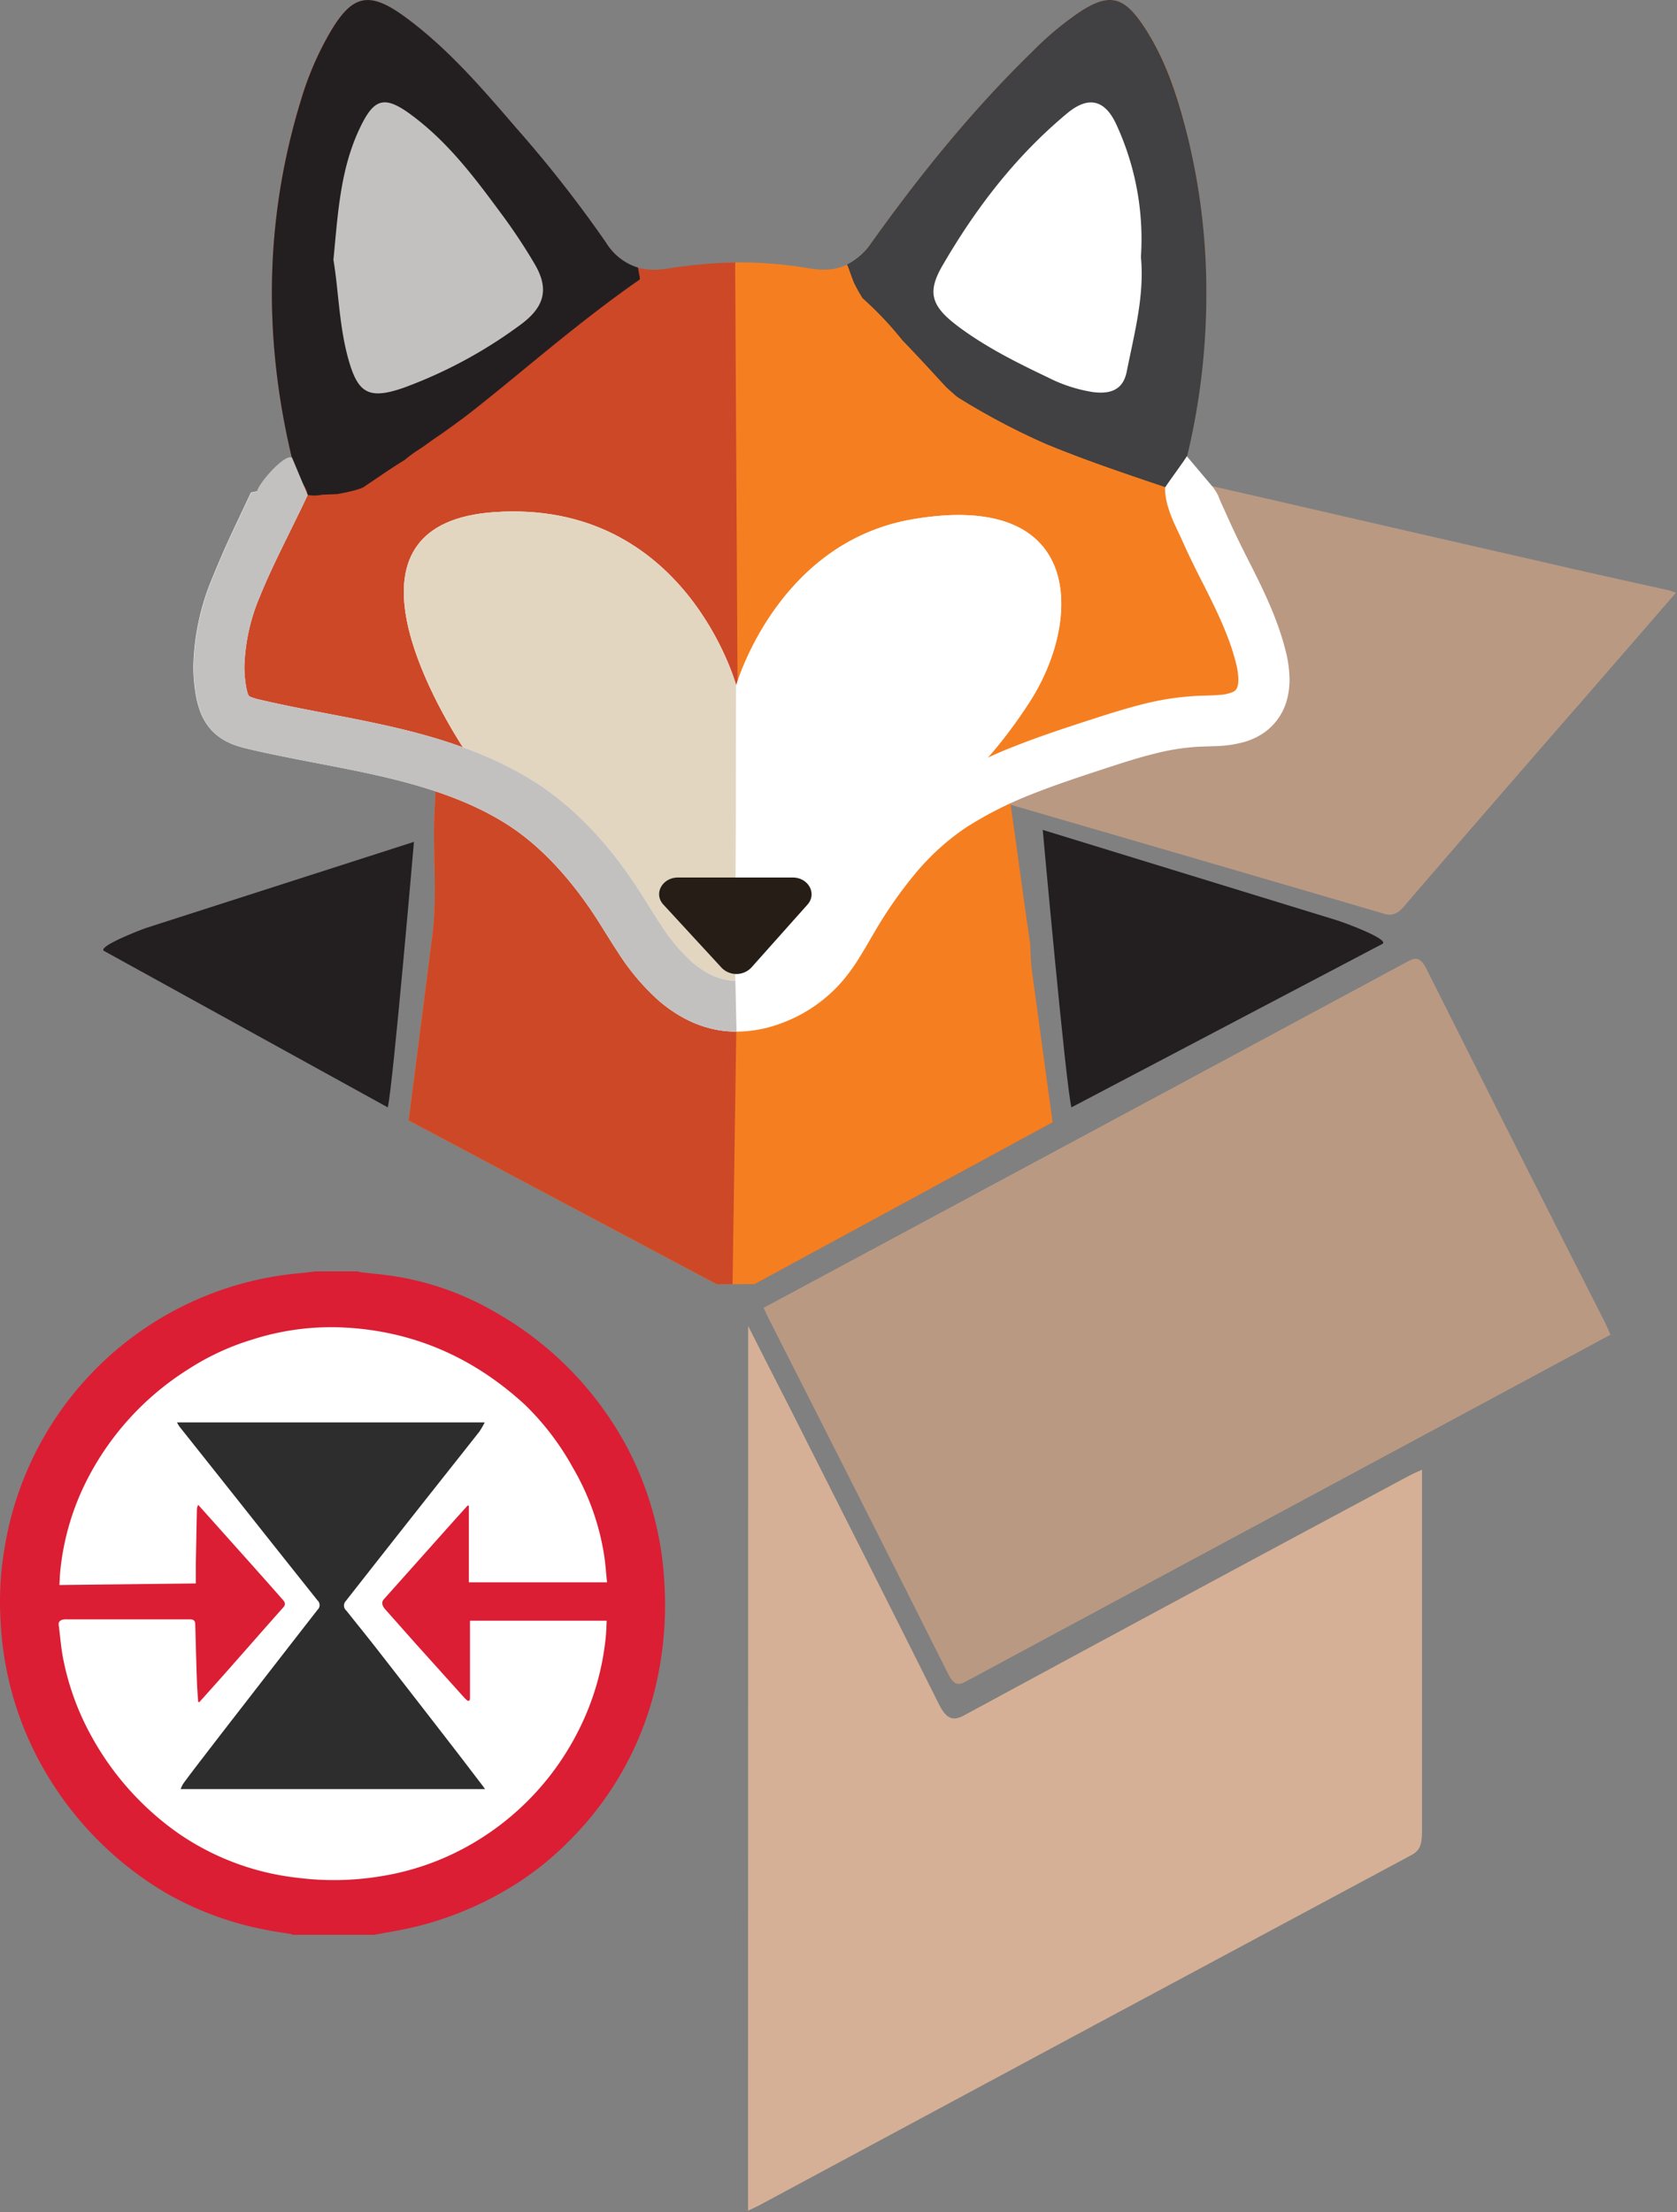 <?xml version="1.0" encoding="UTF-8" standalone="no"?>
<svg
   xmlns:dc="http://purl.org/dc/elements/1.1/"
   xmlns:cc="http://creativecommons.org/ns#"
   xmlns:rdf="http://www.w3.org/1999/02/22-rdf-syntax-ns#"
   xmlns:svg="http://www.w3.org/2000/svg"
   xmlns="http://www.w3.org/2000/svg"
   xmlns:sodipodi="http://sodipodi.sourceforge.net/DTD/sodipodi-0.dtd"
   xmlns:inkscape="http://www.inkscape.org/namespaces/inkscape"
   height="362.681"
   width="275"
   inkscape:version="1.0 (4035a4fb49, 2020-05-01)"
   sodipodi:docname="version 3-edit.svg"
   id="svg89"
   version="1.1"
   viewBox="0 0 275 362.681">
  <rect x="0" y="0" width="275" height="362.681" fill="#808080" stroke="none"/>
  <sodipodi:namedview
     fit-margin-bottom="0"
     fit-margin-right="0"
     fit-margin-left="0"
     fit-margin-top="0"
     inkscape:current-layer="svg89"
     inkscape:window-maximized="0"
     inkscape:window-y="0"
     inkscape:window-x="0"
     inkscape:cy="314.44106"
     inkscape:cx="184.43911"
     inkscape:zoom="1.7752716"
     showgrid="false"
     id="namedview91"
     inkscape:window-height="1010"
     inkscape:window-width="1540"
     inkscape:pageshadow="2"
     inkscape:pageopacity="0"
     guidetolerance="10"
     gridtolerance="10"
     objecttolerance="10"
     borderopacity="1"
     bordercolor="#666666"
     pagecolor="#ffffff" />
  <defs
     id="defs7">
    <style
       id="style2">.cls-1{fill:none;}.cls-2{fill:#f57f20;}.cls-3{fill:#d6b096;}.cls-4{fill:#ba9983;}.cls-5{clip-path:url(#clip-path);}.cls-6{fill:#cd4827;}.cls-7{fill:#f26323;}.cls-8{fill:#2c1e15;}.cls-9{fill:#231f20;}.cls-10{fill:#414042;}.cls-11{fill:#c2c1c0;}.cls-12{fill:#fff;}.cls-13{fill:#e2d6c1;}.cls-14{fill:#261d16;}.cls-15{fill:#db1e34;}.cls-16{fill:#2e2d2d;}</style>
    <clipPath
       transform="translate(0 -49.74)"
       id="clip-path">
      <polygon
         id="polygon4"
         points="159.35,330.06 314.05,246.08 310.02,5.23 13.44,0 1.41,246.08 "
         class="cls-1" />
    </clipPath>
  </defs>
  <circle
     id="circle94"
     r="47.985"
     cy="263.051"
     cx="53.974"
     class="cls-3"
     style="fill:#ffffff;stroke-width:0.805" />
  <g
     transform="matrix(0.757,0,0,0.757,-5.4791834e-4,0.003)"
     data-name="Layer 2"
     id="Layer_2">
    <g
       data-name="Layer 1"
       id="Layer_1-2">
      <path
         id="path9"
         transform="translate(0,-49.74)"
         d="m 157.73,106.6 a 90.33,90.33 0 0 1 17.5,1.25 c 5.83,1 10,-0.49 13.6,-5.59 10.46,-14.63 21.75,-28.62 34.67,-41.2 a 67.9,67.9 0 0 1 10.72,-8.94 c 5.87,-3.74 9,-3.2 13,2.48 5.1,7.32 7.83,15.7 9.92,24.24 a 141,141 0 0 1 4.15,35 149.64,149.64 0 0 1 -5.29,38.91 15.66,15.66 0 0 0 1.8,12.83 119.42,119.42 0 0 1 11.2,25.94 c 2.61,8.4 1.42,10.14 -7.3,11.47 -9.67,1.48 -19.21,3.51 -28.76,5.68 -22.45,5.09 -39.55,17.3 -51.56,36.83 -1.65,2.69 -3.39,5.32 -5.12,8 -4.19,6.4 -10.15,9.6 -16.12,9.61"
         class="cls-2" />
      <path
         id="path11"
         transform="translate(0,-49.74)"
         d="m 162.07,336.93 c 3.16,6.25 6.07,12 9,17.7 10.78,21.37 21.59,42.69 32.29,64.16 1.59,3.18 3,3.8 5.39,2.52 q 48.12,-26.06 96.29,-51.84 c 0.91,-0.49 1.84,-0.88 3,-1.42 V 372 c 0,38.45 0,35.9 0,74.35 0,3 -0.52,4.21 -2.24,5.14 q -70.5,37.77 -141,75.71 c -0.84,0.46 -1.71,0.84 -2.75,1.34 z"
         class="cls-3" />
      <path
         id="path13"
         transform="translate(0,-49.74)"
         d="m 165.41,333 35.66,-19.16 q 52,-27.93 104,-55.92 c 1.72,-0.93 2.73,-0.73 3.95,1.71 q 19.25,38.37 38.65,76.53 c 0.37,0.74 0.7,1.54 1.2,2.65 l -19.71,10.61 q -60,32.25 -120,64.54 c -1.65,0.89 -2.59,0.67 -3.77,-1.69 Q 185.92,373.48 166.3,334.9 c -0.25,-0.51 -0.46,-1 -0.89,-1.9 z"
         class="cls-4" />
      <path
         id="path15"
         transform="translate(0,-49.74)"
         d="m 361.38,177.56 c -9.06,-2 -18.13,-4 -27.19,-6.11 q -29.87,-6.82 -59.73,-13.71 l -12,-2.73 c 1,11 5.37,21.18 10.84,30.73 3.73,6.51 9.68,16.39 0.7,21.56 -3.29,1.89 -7.35,2.21 -11,2.55 a 108.5,108.5 0 0 0 -14.9,2.16 c -6.45,1.5 -12.74,3.57 -19.11,5.37 -4.84,1.36 -9.64,2.82 -13.82,5.56 l 10.52,3.06 q 37.09,10.78 74.18,21.65 c 1.61,0.47 2.82,0.07 4.16,-1.48 q 19.89,-23.1 39.88,-46 l 19.14,-22.05 c -0.96,-0.33 -1.31,-0.48 -1.67,-0.56 z"
         class="cls-4" />
      <g
         id="g61"
         clip-path="url(#clip-path)"
         class="cls-5">
        <path
           id="path17"
           transform="translate(0,-49.74)"
           d="m 160.14,263.07 c -6,0 -12,-3.18 -16.23,-9.56 -1.75,-2.62 -3.54,-5.23 -5.15,-7.94 C 126.46,224.89 108,213.09 84.84,208 c -8.9,-1.95 -17.83,-3.7 -26.85,-5.08 -8.24,-1.26 -9.12,-2.91 -6.92,-10.8 a 102.67,102.67 0 0 1 10.76,-25.57 c 3,-4.94 3.39,-9.73 2,-15.21 C 57,124.54 57.07,97.8 65.22,71.23 a 67.14,67.14 0 0 1 6.3,-14.56 c 4.79,-8.09 8.45,-8.9 16,-3.4 9.39,6.8 16.85,15.57 24.35,24.28 a 268.5,268.5 0 0 1 19.37,24.73 c 3.45,5.1 7.77,6.6 13.65,5.58 a 112,112 0 0 1 14.36,-1.29"
           class="cls-6" />
        <path
           id="path19"
           transform="translate(0,-49.74)"
           d="m 72.23,111.08 c 1.19,8.23 1.22,17.22 3.53,25.93 2,7.53 4.5,8.84 11.74,5.94 9.19,-3.68 17.27,-9.16 24.92,-15.35 5.5,-4.46 6.66,-8.95 3.45,-15.3 a 143.26,143.26 0 0 0 -7.45,-13 C 102.68,90.38 96.9,81.41 88.62,74.56 83.38,70.28 81.11,71 78.33,77.4 c -4.61,10.54 -5.06,21.84 -6.1,33.68 z"
           class="cls-6" />
        <path
           id="path21"
           transform="translate(0,-49.74)"
           d="M 247.15,110.42 A 77,77 0 0 0 242,77.71 c -2.51,-6.51 -6.11,-7.54 -10.81,-3 -11.4,10.92 -20,24 -27,37.95 -3.33,6.59 -2.38,10 3.26,14.92 5.91,5.13 12.68,9.06 19.53,12.8 a 29.66,29.66 0 0 0 9.73,3.68 c 4.13,0.63 6.68,-0.73 7.43,-5.1 1.57,-9.49 3.86,-18.88 3.01,-28.54 z"
           class="cls-6" />
        <path
           id="path23"
           transform="translate(0,-49.74)"
           d="m 159.88,256.89 c 6.89,0.08 13,-5.48 12.86,-11.78 -0.09,-5.39 -5.36,-9.62 -12.28,-9.84 -7.16,-0.23 -13.13,4.32 -13.13,10 0,6.03 5.94,11.54 12.55,11.62 z"
           class="cls-6" />
        <path
           id="path25"
           transform="translate(0,-49.74)"
           d="m 108.79,177.45 c -2.2,0 -3.4,0.6 -3.42,2 0,2 1.47,2.24 3,2.59 8.58,1.94 17.05,4.21 24.53,9.13 1.46,1 3,3 4.7,1.07 1.88,-2.16 -0.5,-3.65 -1.83,-4.9 -7.55,-7.15 -17,-9.29 -26.98,-9.89 z"
           class="cls-6" />
        <path
           id="path27"
           transform="translate(0,-49.74)"
           d="m 212,177.36 c -2.61,0.26 -4.61,0.36 -6.58,0.66 -8.37,1.3 -16.12,4 -22.11,10.38 -1.06,1.14 -2.15,2.38 -0.85,3.88 1.13,1.3 2.41,0.55 3.53,-0.26 7.74,-5.59 16.73,-8 25.83,-10 1.59,-0.36 3.2,-0.82 3,-2.6 -0.2,-1.78 -1.91,-2.01 -2.82,-2.06 z"
           class="cls-6" />
        <path
           id="path29"
           transform="translate(0,-49.74)"
           d="m 232.23,323.65 a 650.5,650.5 0 0 1 -147.93,0 c 0.85,-6 1.74,-12.09 2.53,-18.15 q 3.35,-25.77 6.62,-51.56 c 1.57,-10.24 0,-20.76 0.84,-31.07 a 11.06,11.06 0 0 1 0.3,-2.88 c 0.27,-0.7 0.21,-0.63 1.08,-0.46 a 20.69,20.69 0 0 1 2.06,0.52 50.78,50.78 0 0 1 7.69,3.31 c 5.24,2.6 10.59,5.28 14.61,9.53 4.02,4.25 8.54,9.08 11.45,14.05 2.91,4.97 7.81,12.72 12.25,16.34 9.06,7.38 20.68,8.26 29.45,2.72 a 25.89,25.89 0 0 0 8.13,-7.44 c 6.17,-9 9.06,-15.08 14.93,-20.73 4.32,-4.14 16.22,-14.59 22.22,-16.75 1.43,9.17 3.28,23.94 4.67,32.86 0.12,2 0.12,4 0.38,5.94 q 4.34,31.89 8.72,63.77 z"
           class="cls-7" />
        <path
           id="path31"
           transform="translate(0,-49.74)"
           d="m 108.79,177.45 c 10,0.6 19.43,2.74 27,9.86 1.33,1.25 3.71,2.74 1.83,4.9 -1.67,1.93 -3.24,-0.11 -4.7,-1.07 -7.48,-4.92 -16,-7.19 -24.53,-9.13 -1.54,-0.35 -3,-0.6 -3,-2.59 0,-1.37 1.2,-2.02 3.4,-1.97 z"
           class="cls-8" />
        <path
           id="path33"
           transform="translate(0,-49.74)"
           d="m 212,177.36 c 0.93,0 2.7,0.26 2.86,2.06 0.16,1.8 -1.45,2.24 -3,2.6 -9.1,2 -18.09,4.41 -25.83,10 -1.12,0.81 -2.4,1.56 -3.53,0.26 -1.3,-1.5 -0.21,-2.74 0.85,-3.88 6,-6.41 13.74,-9.08 22.11,-10.38 1.91,-0.3 3.91,-0.4 6.54,-0.66 z"
           class="cls-8" />
        <path
           id="path35"
           transform="translate(0,-49.74)"
           d="m 232.23,323.65 a 652.83,652.83 0 0 1 -72.1,4.22 653.31,653.31 0 0 1 -75.83,-4.22 c 0.85,-6 1.74,-12.09 2.53,-18.15 q 3.35,-25.77 6.62,-51.56 c 1.57,-10.24 0,-20.76 0.84,-31.07 a 11.06,11.06 0 0 1 0.3,-2.88 c 0.27,-0.7 0.21,-0.63 1.08,-0.46 a 20.69,20.69 0 0 1 2.06,0.52 50.78,50.78 0 0 1 7.69,3.31 c 5.24,2.6 10.59,5.28 14.61,9.53 4.02,4.25 8.54,9.08 11.45,14.05 2.91,4.97 7.81,12.72 12.25,16.34 a 27,27 0 0 0 16.4,6.29 23.25,23.25 0 0 0 13.05,-3.57 25.89,25.89 0 0 0 8.13,-7.44 c 6.17,-9 9.06,-15.08 14.93,-20.73 4.32,-4.14 16.22,-14.59 22.22,-16.75 1.43,9.17 3.28,23.94 4.67,32.86 0.12,2 0.12,4 0.38,5.94 q 4.34,31.89 8.72,63.77 z"
           class="cls-2" />
        <path
           id="path37"
           transform="translate(0,-49.74)"
           d="M 158.69,327.87 A 628.87,628.87 0 0 1 84.3,323.65 c 0.85,-6 1.74,-12.09 2.53,-18.15 q 3.35,-25.77 6.62,-51.56 c 1.57,-10.24 0,-20.76 0.84,-31.07 a 11.06,11.06 0 0 1 0.3,-2.88 c 0.27,-0.7 0.21,-0.63 1.08,-0.46 a 20.69,20.69 0 0 1 2.06,0.52 50.78,50.78 0 0 1 7.69,3.31 c 5.24,2.6 10.59,5.28 14.61,9.53 4.02,4.25 8.54,9.08 11.45,14.05 2.91,4.97 7.81,12.72 12.25,16.34 5,4.07 10.17,6.14 15.82,6.27"
           class="cls-6" />
        <path
           id="path39"
           transform="translate(0,-49.74)"
           d="m 73.05,156.75 c 3.7,-0.64 5.7,-1.35 6,-1.72 3.81,-2.52 4.73,-3.27 8.62,-5.68 2.08,-1.74 3.08,-2.18 4.62,-3.31 1.08,-0.79 2.18,-1.55 3.29,-2.3 q 2.53,-1.78 5,-3.63 c 1.33,-1 2.33,-1.79 4.8,-3.77 4.84,-3.88 9.6,-7.87 14.42,-11.77 6.12,-4.95 12.33,-9.82 18.79,-14.3 v -0.07 c 0,-0.18 0,-0.32 0,-0.43 l -0.18,-0.89 c -0.08,-0.4 -0.14,-0.79 -0.19,-1.18 a 12.39,12.39 0 0 1 -6.94,-5.42 268.5,268.5 0 0 0 -19.37,-24.73 c -7.5,-8.71 -15,-17.48 -24.35,-24.28 -7.6,-5.5 -11.26,-4.69 -16,3.4 a 67.14,67.14 0 0 0 -6.3,14.56 c -8.19,26.57 -8.26,53.31 -1.43,80.11 0.47,1.87 2.75,3.86 2.77,5.59 a 8.41,8.41 0 0 0 3.2,-0.05"
           class="cls-9" />
        <path
           id="path41"
           transform="translate(0,-49.74)"
           d="m 78.33,77.4 c 2.78,-6.36 5,-7.12 10.29,-2.79 8.28,6.85 14.06,15.82 19.8,24.74 a 143.26,143.26 0 0 1 7.45,13 c 3.21,6.35 2,10.84 -3.45,15.3 -7.65,6.19 -15.73,11.67 -24.92,15.35 -7.24,2.9 -9.73,1.59 -11.74,-5.94 -2.31,-8.71 -2.34,-17.7 -3.53,-25.93 1.04,-11.89 1.49,-23.19 6.1,-33.73 z"
           class="cls-9" />
        <path
           id="path43"
           transform="translate(0,-49.74)"
           d="m 185,111 a 37,37 0 0 0 1.85,3.32 74.6,74.6 0 0 1 8.63,9.12 c 3.21,3.3 6.31,6.72 9.47,10.13 0.22,0.2 0.43,0.41 0.65,0.6 l 1.49,1.32 0.55,0.4 a 152,152 0 0 0 17.34,9.29 c 0.34,0.16 2,0.89 2.3,1 q 1.38,0.57 2.76,1.11 3.66,1.44 7.36,2.77 c 4.67,1.69 9.37,3.28 14.08,4.87 l 4,1.36 a 18.83,18.83 0 0 1 0.59,-3.5 149.64,149.64 0 0 0 5.25,-38.88 141,141 0 0 0 -4.15,-35 C 255,70.3 252.3,61.92 247.2,54.6 c -4,-5.68 -7.11,-6.22 -13,-2.48 a 67.9,67.9 0 0 0 -10.72,8.94 c -12.92,12.58 -24.21,26.57 -34.67,41.2 a 14.17,14.17 0 0 1 -5.31,4.77 c 0.22,0.51 0.42,1 0.59,1.55 0.29,0.79 0.57,1.59 0.91,2.42 z"
           class="cls-10" />
        <path
           id="path45"
           transform="translate(0,-49.74)"
           d="m 204.13,112.63 c 7.06,-14 15.62,-27 27,-37.95 4.7,-4.51 8.3,-3.48 10.81,3 a 77,77 0 0 1 5.19,32.71 c 0.8,9.66 -1.44,19 -3.07,28.51 -0.75,4.37 -3.3,5.73 -7.43,5.1 a 29.66,29.66 0 0 1 -9.73,-3.68 c -6.85,-3.74 -13.62,-7.67 -19.53,-12.8 -5.62,-4.87 -6.57,-8.3 -3.24,-14.89 z"
           class="cls-10" />
        <path
           id="path47"
           transform="translate(0,-49.74)"
           d="m 77.86,148.89 a 29.16,29.16 0 0 0 12.6,-3.66 c 2,-1.17 3.6,-2.84 5.49,-4.13 a 47.66,47.66 0 0 1 6,-3 c 8.41,-4.14 13.12,-12.93 18.24,-20.38 l -13.71,-1.79 0.32,1 v -4 c 0.36,-1.42 -2.59,2.42 -2.72,2.61 a 11.29,11.29 0 0 0 -1.61,5.78 c -0.57,9.64 14.44,9.61 15,0 l 0.06,-1 -1,3.79 c 0.88,-1.58 2.8,-2.62 3.73,-4.32 a 9.79,9.79 0 0 0 0.71,-7.78 c -2.07,-6.38 -10,-7.12 -13.71,-1.79 -3.71,5.33 -6.91,12.14 -12.86,15 a 50.62,50.62 0 0 0 -9,5.34 c -2.35,1.76 -4.45,3.13 -7.48,3.39 -9.54,0.83 -9.63,15.84 0,15 z"
           class="cls-9" />
        <path
           id="path49"
           transform="translate(0,-49.74)"
           d="m 70.72,140 c 7,0.06 17.81,-0.19 15.65,-10.45 -1.64,-7.8 -5.5,-15.71 -8.17,-23.23 l -12.54,7.3 c 7.77,8.35 22,21.17 34.39,17.18 5.47,-1.76 13.66,-5.26 15.77,-11 2.24,-6 -0.85,-14.69 -1.84,-20.82 l -13.71,5.78 c 0.81,1.32 1,1.41 0.52,0.28 l 13.71,-1.8 c -4,-8 -8.92,-16 -11.46,-24.54 -2.34,-7.88 -6.14,-14.59 -15.26,-15.1 -9.64,-0.54 -9.61,14.46 0,15 -1.45,-0.08 -0.28,-0.42 0,1.16 a 29.26,29.26 0 0 0 1,3.66 64.57,64.57 0 0 0 3.52,8.88 c 2.94,6.23 6.16,12.35 9.25,18.51 2.87,5.73 12.3,4.33 13.71,-1.79 1,-4.17 0.59,-8.32 -2,-11.83 -5.15,-6.89 -15.1,-2.83 -13.71,5.78 0.17,1 1.77,12.48 2,12.47 q 2.59,-3.81 -0.38,-1.73 l -2.91,1.46 c -1.14,0.57 -2.43,1.47 -3.64,1.4 -2.69,-0.15 -6.94,-3.79 -9.11,-5.31 a 58.56,58.56 0 0 1 -9.23,-8.29 c -5,-5.32 -15.07,0.18 -12.54,7.3 2.71,7.6 6.33,15.38 8.18,23.23 v -4 l -0.23,0.72 5.24,-5.24 c -1.78,0.48 -4.36,0 -6.2,0 -9.66,-0.09 -9.67,14.91 0,15 z"
           class="cls-9" />
        <path
           id="path51"
           transform="translate(0,-49.74)"
           d="m 202.12,117.57 c 2.24,0.49 4.16,1.89 6,3.2 a 111.94,111.94 0 0 0 32.94,15.68 c -2.43,2.11 -6.18,1 -9,-0.47 a 60.62,60.62 0 0 1 -11.13,-7.29"
           class="cls-10" />
        <path
           id="path53"
           transform="translate(0,-49.74)"
           d="m 200.13,124.8 c 3.1,1 5.87,3.61 8.61,5.33 a 111.45,111.45 0 0 0 9.89,5.54 127.52,127.52 0 0 0 20.48,8 l -1.8,-13.7 c -1.5,1 -9.54,-5.35 -11.09,-6.59 -3.18,-2.55 -7.49,-3 -10.61,0 -2.65,2.59 -3.15,8.08 0,10.61 7.58,6.07 19.39,15.26 29.27,8.93 5.43,-3.48 4.53,-11.84 -1.79,-13.71 a 106,106 0 0 1 -20,-8.1 c -6.36,-3.4 -12.08,-8.57 -19,-10.78 -9.22,-3 -13.16,11.52 -4,14.46 z"
           class="cls-10" />
        <path
           id="path55"
           transform="translate(0,-49.74)"
           d="m 242.57,127.43 q -2.17,-23.07 -5.57,-46 c -0.46,-3.14 -1.12,-6.58 -3.61,-8.54 q -13.71,14.73 -26.08,30.65 c -1.06,1.36 -2.17,3.07 -1.58,4.69 0.54,1.47 2.21,2.13 3.69,2.63 a 131.59,131.59 0 0 1 26.88,12.76 146.85,146.85 0 0 1 -10.57,-22.67 12.14,12.14 0 0 1 -1,-5.31 c 0.2,-1.81 1.41,-3.65 3.21,-3.95 -1.48,6.15 -10.35,9 -10.37,15.36 a 98,98 0 0 0 23.54,-3.34 2.39,2.39 0 0 0 2.07,-3.07 l -0.26,-9.25"
           class="cls-10" />
        <path
           id="path57"
           transform="translate(0,-49.74)"
           d="m 250.07,127.43 q -1.56,-16.35 -3.69,-32.62 c -1.17,-8.84 -0.82,-20.61 -7.68,-27.24 -2.83,-2.73 -7.81,-3 -10.61,0 q -8.47,9.15 -16.47,18.71 -4.29,5.16 -8.43,10.43 c -2.2,2.81 -4.61,5.57 -5,9.29 -0.85,8.7 6.74,11.07 13.34,13.57 a 125.26,125.26 0 0 1 21,10.52 c 6.52,4 13.88,-3.87 10.26,-10.27 -2.2,-3.89 -4.27,-7.85 -6.14,-11.92 -0.85,-1.85 -1.65,-3.71 -2.4,-5.61 -0.43,-1.11 -0.86,-2.22 -1.27,-3.34 q -0.32,-3.67 -3.07,0 l -9.22,-9.23 c -0.8,2.5 -4.13,4.42 -5.83,6.35 A 18,18 0 0 0 210,107 c -0.34,4 3.71,7.61 7.5,7.5 8.39,-0.24 17.5,-1 25.53,-3.61 9.06,-3 7.54,-11.79 7.32,-19.55 -0.28,-9.64 -15.28,-9.68 -15,0 0.1,3.48 0.36,7 0.21,10.49 l 1,-3.78 q 4.65,-2.5 0.69,-1.17 l -1.78,0.43 q -3.14,0.72 -6.3,1.23 a 93.37,93.37 0 0 1 -11.69,1 L 225,107 c 0.1,-1.16 3.71,-3.61 4.56,-4.47 a 22,22 0 0 0 5.54,-8.9 c 1.61,-5.06 -3.88,-11.36 -9.22,-9.23 -9.08,3.64 -9.92,11.8 -6.79,20.17 a 160.9,160.9 0 0 0 10.7,22.79 l 10.26,-10.27 a 140.53,140.53 0 0 0 -14.66,-7.88 q -3.67,-1.68 -7.43,-3.18 c -1.08,-0.44 -2.17,-0.86 -3.27,-1.27 -0.82,-0.31 -1.64,-0.61 -2.47,-0.89 -1.12,-0.53 -1.13,-0.35 0,0.53 l 1,3.78 c 0,0 1.27,-1.78 1.75,-2.4 1,-1.26 2,-2.5 3,-3.75 Q 221.28,98 224.7,94 c 4.54,-5.37 9.22,-10.61 14,-15.77 h -10.61 c 2,1.92 1.86,6.41 2.23,9 q 1,6.66 1.8,13.32 1.68,13.41 2.95,26.88 c 0.92,9.52 15.92,9.62 15,0 z"
           class="cls-10" />
        <path
           id="path59"
           transform="translate(0,-49.74)"
           d="m 90.07,103 c -3.74,-3.15 -3.3,-7.62 -2.95,-12.13 0.19,-2.36 0.43,-4.73 0.65,-7.09 0.11,-1.24 -0.09,-5.39 0.8,-6.39 l -7.3,1.93 q -2.58,-1.74 -0.52,0.82 l 0.86,1.52 c 0.84,1.52 1.64,3.08 2.39,4.65 a 79.35,79.35 0 0 1 4.06,10.39 c 2.15,6.74 2.78,13.92 6,20.28 v -7.57 l 1.41,-1.58 3.79,-1 -0.93,-0.07 3.78,1 C 99.35,105.9 99.7,100.1 99.43,97.3 A 21.67,21.67 0 0 0 94.49,84.62 c -2.59,-3.16 -7.91,-2.64 -10.6,0 -3.13,3.06 -2.56,7.49 0,10.6 1.15,1.4 0.68,4.69 0.83,6.34 a 29,29 0 0 0 2.15,9.37 c 2.47,5.62 7.28,12.44 14.38,10.61 a 9.21,9.21 0 0 0 6.52,-6.34 c 1,-3.51 -1.36,-6.73 -2.16,-10 -1.7,-7.1 -3.35,-13.93 -6.17,-20.7 -2.39,-5.74 -5.3,-14.16 -10.43,-18 -7,-5.3 -13.41,1.41 -15.06,8.15 a 91,91 0 0 0 -2.06,20.5 c 0,7 2.08,14 7.56,18.55 7.35,6.17 18,-4.39 10.6,-10.6 z"
           class="cls-9" />
      </g>
      <path
         id="path63"
         transform="translate(0,-49.74)"
         d="m 72.23,106 c 1,-10.3 1.49,-20.13 6.1,-29.3 2.78,-5.53 5,-6.2 10.29,-2.43 8.28,6 14.06,13.76 19.8,21.52 a 122.57,122.57 0 0 1 7.45,11.21 c 3.21,5.52 2,9.43 -3.45,13.31 A 100.73,100.73 0 0 1 87.5,133.7 c -7.24,2.52 -9.73,1.38 -11.74,-5.17 C 73.45,121 73.42,113.14 72.23,106 Z"
         class="cls-11" />
      <path
         id="path65"
         transform="translate(0,-49.74)"
         d="m 247.15,105.41 c 0.8,8.4 -1.44,16.57 -3.07,24.8 -0.75,3.79 -3.3,5 -7.43,4.43 a 32.55,32.55 0 0 1 -9.73,-3.2 c -6.85,-3.25 -13.62,-6.67 -19.53,-11.13 -5.64,-4.27 -6.59,-7.25 -3.26,-13 7.06,-12.17 15.62,-23.51 27,-33 4.7,-3.92 8.3,-3 10.81,2.64 a 59.21,59.21 0 0 1 5.21,28.46 z"
         class="cls-12" />
      <path
         id="path67"
         transform="translate(0,-49.74)"
         d="m 115.56,222.94 c -2.43,-1.4 -14.14,-9.49 -15.63,-11.87 -7.62,-12.13 -27.14,-48.08 7.21,-50.42 41.36,-2.8 52.34,37.54 52.34,37.54 0,0 8.82,-31 38.3,-36 37.53,-6.37 36.51,22.21 25.27,39.57 -11.24,17.36 -20.84,22.47 -20.84,22.47 0,0 -11.51,7.26 -18.73,19.15 -7.22,11.89 -8.17,17.87 -14.3,20.17 -6.13,2.3 -20.11,4.37 -27.32,-11 -6,-12.76 -15.96,-23.64 -26.3,-29.61 z"
         class="cls-12" />
      <path
         id="path69"
         transform="translate(0,-49.74)"
         d="m 159.3,265.11 c -6.12,-0.3 -13,-3.18 -17.44,-12.54 -6,-12.78 -16,-23.66 -26.3,-29.63 -2.43,-1.4 -14.14,-9.49 -15.63,-11.87 -7.62,-12.13 -27.14,-48.08 7.21,-50.42 41.36,-2.8 52.34,37.54 52.34,37.54"
         class="cls-13" />
      <path
         id="path71"
         transform="translate(0,-49.74)"
         d="m 89.67,232.07 c 0,0 -4.55,52.85 -5.67,57.51 L 22.56,255.71 c -1.6,-0.88 7.4,-4.41 9.12,-5 z"
         class="cls-9" />
      <path
         id="path73"
         transform="translate(0,-49.74)"
         d="m 225.88,229.48 c 0,0 5,55.23 6.21,60.1 l 67.35,-35.4 c 1.75,-0.92 -8.11,-4.61 -10,-5.17 z"
         class="cls-9" />
      <path
         id="path75"
         transform="translate(0,-49.74)"
         d="m 159.48,198.19 c 0,0 8.82,-31 38.3,-36 37.53,-6.37 36.51,22.21 25.27,39.57 -11.24,17.36 -20.84,22.47 -20.84,22.47 0,0 -11.51,7.26 -18.73,19.15 -7.22,11.89 -8.17,17.87 -14.3,20.17 a 25.57,25.57 0 0 1 -9.88,1.56"
         class="cls-12" />
      <path
         id="path77"
         transform="translate(0,-49.74)"
         d="m 146.9,239.79 h 24.79 c 3.43,0 5.35,3.49 3.23,5.87 l -12.19,13.67 a 4.47,4.47 0 0 1 -6.42,0 l -12.6,-13.67 c -2.18,-2.33 -0.27,-5.87 3.19,-5.87 z"
         class="cls-14" />
      <path
         id="path79"
         transform="translate(0,-49.74)"
         d="m 257.08,148.54 c 0,0.27 -4.71,6.61 -4.71,6.86 a 14.16,14.16 0 0 0 0.54,3.74 28.93,28.93 0 0 0 1.69,4.46 c 0.59,1.29 1.16,2.43 1.49,3.19 1.45,3.28 3,6.39 4.54,9.4 3,5.91 5.73,11.55 7.13,17.24 a 15.33,15.33 0 0 1 0.5,3.48 5.3,5.3 0 0 1 -0.19,1.53 1.81,1.81 0 0 1 -0.35,0.69 1.75,1.75 0 0 1 -0.68,0.49 8.64,8.64 0 0 1 -2.87,0.62 c -1.34,0.13 -3,0.14 -4.74,0.21 a 60,60 0 0 0 -12.19,1.88 c -3.88,1 -7.59,2.18 -11.16,3.34 -5.39,1.76 -10.94,3.56 -16.45,5.76 a 93.11,93.11 0 0 0 -16.16,8.15 62.27,62.27 0 0 0 -13.56,12.17 103.17,103.17 0 0 0 -10.07,14.46 c -1,1.71 -1.93,3.36 -2.86,4.85 a 31.44,31.44 0 0 1 -2.83,4 21.09,21.09 0 0 1 -9,6.1 18.43,18.43 0 0 1 -5.87,1 9.67,9.67 0 0 1 -2,-0.21 13.55,13.55 0 0 1 -3.77,-1.34 19.83,19.83 0 0 1 -3.63,-2.51 39.18,39.18 0 0 1 -6.77,-8.12 c -2.12,-3.17 -4.17,-6.72 -6.62,-10.26 -5.49,-7.9 -12.36,-15.4 -20.93,-20.8 -8.25,-5.17 -17.31,-8.37 -26.25,-10.69 -11.18,-2.87 -22.28,-4.44 -32.8,-6.9 a 15.51,15.51 0 0 1 -2.07,-0.59 2.32,2.32 0 0 1 -0.45,-0.22 l -0.08,-0.05 v 0 l -0.07,0.07 0.07,-0.07 v 0 l -0.07,0.07 0.07,-0.07 v 0 a 2.48,2.48 0 0 1 -0.25,-0.55 10.07,10.07 0 0 1 -0.34,-1.37 25.33,25.33 0 0 1 -0.39,-4.46 41.82,41.82 0 0 1 3.4,-15.26 c 2.69,-6.69 6.86,-14.5 10.31,-21.88 L 58.83,156 a 10.12,10.12 0 0 0 -3.2,0.14 l -1.27,0.25 c -3.11,6.72 -5.13,10.57 -8.27,18.29 a 52.28,52.28 0 0 0 -4.2,19.38 36.15,36.15 0 0 0 0.57,6.43 20,20 0 0 0 1,3.59 12.38,12.38 0 0 0 2.54,4 11.92,11.92 0 0 0 2.19,1.75 14.41,14.41 0 0 0 3.18,1.45 c 1,0.33 1.88,0.54 2.64,0.72 11.16,2.59 22.17,4.16 32.55,6.84 8.29,2.14 16.26,5 23.15,9.36 6.89,4.36 12.84,10.8 17.72,17.8 2.12,3 4.14,6.53 6.5,10.09 a 49.58,49.58 0 0 0 8.74,10.34 30.08,30.08 0 0 0 5.71,3.93 24.66,24.66 0 0 0 6.85,2.42 23.53,23.53 0 0 0 4.32,0.39 27.82,27.82 0 0 0 9.26,-1.65 32.16,32.16 0 0 0 13.68,-9.3 41.77,41.77 0 0 0 3.84,-5.36 c 1.1,-1.77 2.06,-3.48 3,-5.07 a 92.8,92.8 0 0 1 9,-12.92 51.8,51.8 0 0 1 11.15,-10.05 82,82 0 0 1 14.26,-7.16 c 5.06,-2 10.39,-3.76 15.77,-5.52 3.56,-1.16 7,-2.28 10.44,-3.13 a 49.14,49.14 0 0 1 10,-1.56 l 3.38,-0.11 a 26.13,26.13 0 0 0 6.2,-0.9 14.91,14.91 0 0 0 3.41,-1.46 12.5,12.5 0 0 0 3.18,-2.64 12.77,12.77 0 0 0 2.57,-4.72 16.42,16.42 0 0 0 0.65,-4.7 25.53,25.53 0 0 0 -0.82,-6.13 c -1.81,-7.24 -5,-13.59 -8,-19.52 -1.53,-3 -3,-6 -4.31,-8.91 -0.34,-0.77 -0.69,-1.5 -1,-2.23 -0.52,-1.09 -1,-2.17 -1.33,-3.07 a 12.41,12.41 0 0 0 -1.29,-2 v 0"
         class="cls-12" />
      <path
         id="path81"
         transform="translate(0,-49.74)"
         d="m 159.3,262.16 a 9.67,9.67 0 0 1 -2,-0.21 13.55,13.55 0 0 1 -3.77,-1.34 19.83,19.83 0 0 1 -3.63,-2.51 39.18,39.18 0 0 1 -6.77,-8.12 c -2.12,-3.17 -4.17,-6.72 -6.62,-10.26 -5.49,-7.9 -12.36,-15.4 -20.93,-20.8 -8.25,-5.17 -17.31,-8.37 -26.25,-10.69 -11.18,-2.87 -22.28,-4.44 -32.8,-6.9 a 15.51,15.51 0 0 1 -2.07,-0.59 2.32,2.32 0 0 1 -0.45,-0.22 l -0.08,-0.05 v 0 l -0.07,0.07 0.07,-0.07 v 0 l -0.07,0.07 0.07,-0.07 v 0 a 2.48,2.48 0 0 1 -0.25,-0.55 10.07,10.07 0 0 1 -0.34,-1.37 25.33,25.33 0 0 1 -0.39,-4.46 41.82,41.82 0 0 1 3.4,-15.26 c 2.69,-6.69 6.86,-14.5 10.31,-21.88 l -3.39,-8.08 c -1.57,-1 -7.36,5.67 -7.58,7.3 l -1.27,0.25 c -3.11,6.72 -5.13,10.57 -8.27,18.29 a 52.28,52.28 0 0 0 -4.2,19.38 36.15,36.15 0 0 0 0.57,6.43 20,20 0 0 0 1,3.59 12.38,12.38 0 0 0 2.54,4 11.92,11.92 0 0 0 2.19,1.75 14.41,14.41 0 0 0 3.18,1.45 c 1,0.33 1.88,0.54 2.64,0.72 11.16,2.59 22.17,4.16 32.55,6.84 8.29,2.14 16.26,5 23.15,9.36 6.89,4.36 12.78,10.77 17.66,17.77 2.12,3 4.14,6.53 6.5,10.09 a 49.58,49.58 0 0 0 8.74,10.34 30.08,30.08 0 0 0 5.71,3.93 24.66,24.66 0 0 0 6.85,2.42 23.53,23.53 0 0 0 4.32,0.39"
         class="cls-11" />
      <path
         id="path83"
         transform="translate(0,-49.74)"
         d="M 81.07,468.79 H 63.39 a 1.43,1.43 0 0 0 -0.38,-0.17 c -1.77,-0.3 -3.55,-0.53 -5.3,-0.89 A 69.37,69.37 0 0 1 35.78,459.63 73.6,73.6 0 0 1 8.46,431.07 71.24,71.24 0 0 1 0.12,400.66 68.58,68.58 0 0 1 1.06,384.61 71.15,71.15 0 0 1 65.32,325.46 c 1,-0.09 2,-0.24 3.05,-0.36 h 9.1 a 6,6 0 0 0 0.73,0.19 c 2.44,0.29 4.88,0.49 7.3,0.87 a 62.65,62.65 0 0 1 21.89,7.84 73.24,73.24 0 0 1 28.44,29.18 70.56,70.56 0 0 1 8.07,29.09 77.33,77.33 0 0 1 -1.26,19.86 69.83,69.83 0 0 1 -19.31,36.29 65.71,65.71 0 0 1 -15.17,11.5 72.58,72.58 0 0 1 -23.08,8.14 z M 43.18,418.4 42.92,418.32 c -0.1,-1.56 -0.22,-3.13 -0.27,-4.69 -0.14,-4 -0.24,-8 -0.35,-12 0,-0.8 -0.26,-1.17 -1.21,-1.16 -8.87,0 -17.74,0 -26.61,0 a 3,3 0 0 0 -0.85,0.05 c -0.59,0.15 -1,0.45 -0.91,1.19 0.31,2.32 0.47,4.66 0.91,7 a 57.35,57.35 0 0 0 6.19,17.09 62.38,62.38 0 0 0 18.8,21 56.41,56.41 0 0 0 25.75,9.63 62.45,62.45 0 0 0 17.85,-0.28 57.13,57.13 0 0 0 19.72,-6.9 58.87,58.87 0 0 0 22.88,-23.74 57.31,57.31 0 0 0 6.4,-21.21 c 0.12,-1.18 0.14,-2.36 0.2,-3.54 h -29.61 v 16.31 c 0,0.2 0,0.41 0,0.6 -0.07,0.49 -0.34,0.58 -0.7,0.28 a 6.21,6.21 0 0 1 -0.72,-0.73 c -3.14,-3.48 -6.29,-7 -9.41,-10.45 -2.52,-2.81 -5,-5.64 -7.52,-8.46 -0.75,-0.85 -0.84,-1.6 -0.32,-2.18 l 15.17,-17 c 1,-1.11 2,-2.22 3,-3.33 l 0.25,0.07 v 16.58 h 29.94 c -0.22,-2.09 -0.34,-4.06 -0.65,-6 A 54.1,54.1 0 0 0 124.09,367.6 57.75,57.75 0 0 0 113.73,354 C 102.48,343.65 89.28,337.87 73.93,337.23 a 55.91,55.91 0 0 0 -19.26,2.63 54.5,54.5 0 0 0 -13.89,6.44 61.12,61.12 0 0 0 -21.43,23 55.38,55.38 0 0 0 -6.26,20.38 c -0.12,1.06 -0.14,2.13 -0.22,3.35 l 29.55,-0.34 c 0,-1.49 0,-2.8 0,-4.1 q 0.11,-6 0.24,-12.09 a 3.15,3.15 0 0 1 0.27,-0.84 l 0.64,0.71 11,12.3 c 2.2,2.47 4.41,4.95 6.59,7.44 0.44,0.5 0.89,1 0.21,1.76 -4.35,4.89 -8.65,9.82 -13,14.73 z"
         class="cls-15" />
      <path
         id="path85"
         transform="translate(0,-49.74)"
         d="m 105,357.81 a 18.06,18.06 0 0 1 -1.16,2 c -4.38,5.56 -8.79,11.1 -13.18,16.67 q -7.94,10.05 -15.84,20.13 a 1.39,1.39 0 0 0 0.17,1.92 c 2.28,2.86 4.58,5.7 6.83,8.58 q 7.9,10.14 15.76,20.3 c 2.38,3.07 4.73,6.17 7.09,9.25 l 0.4,0.57 H 39.13 a 6.63,6.63 0 0 1 0.56,-1.17 c 1.46,-2 2.94,-3.92 4.44,-5.87 q 4.38,-5.7 8.8,-11.38 7.92,-10.23 15.87,-20.43 a 1.37,1.37 0 0 0 0,-2 Q 59.91,385.23 51.05,374.04 L 38.88,358.72 a 6.93,6.93 0 0 1 -0.53,-0.91 z"
         class="cls-16" />
    </g>
  </g>
</svg>
